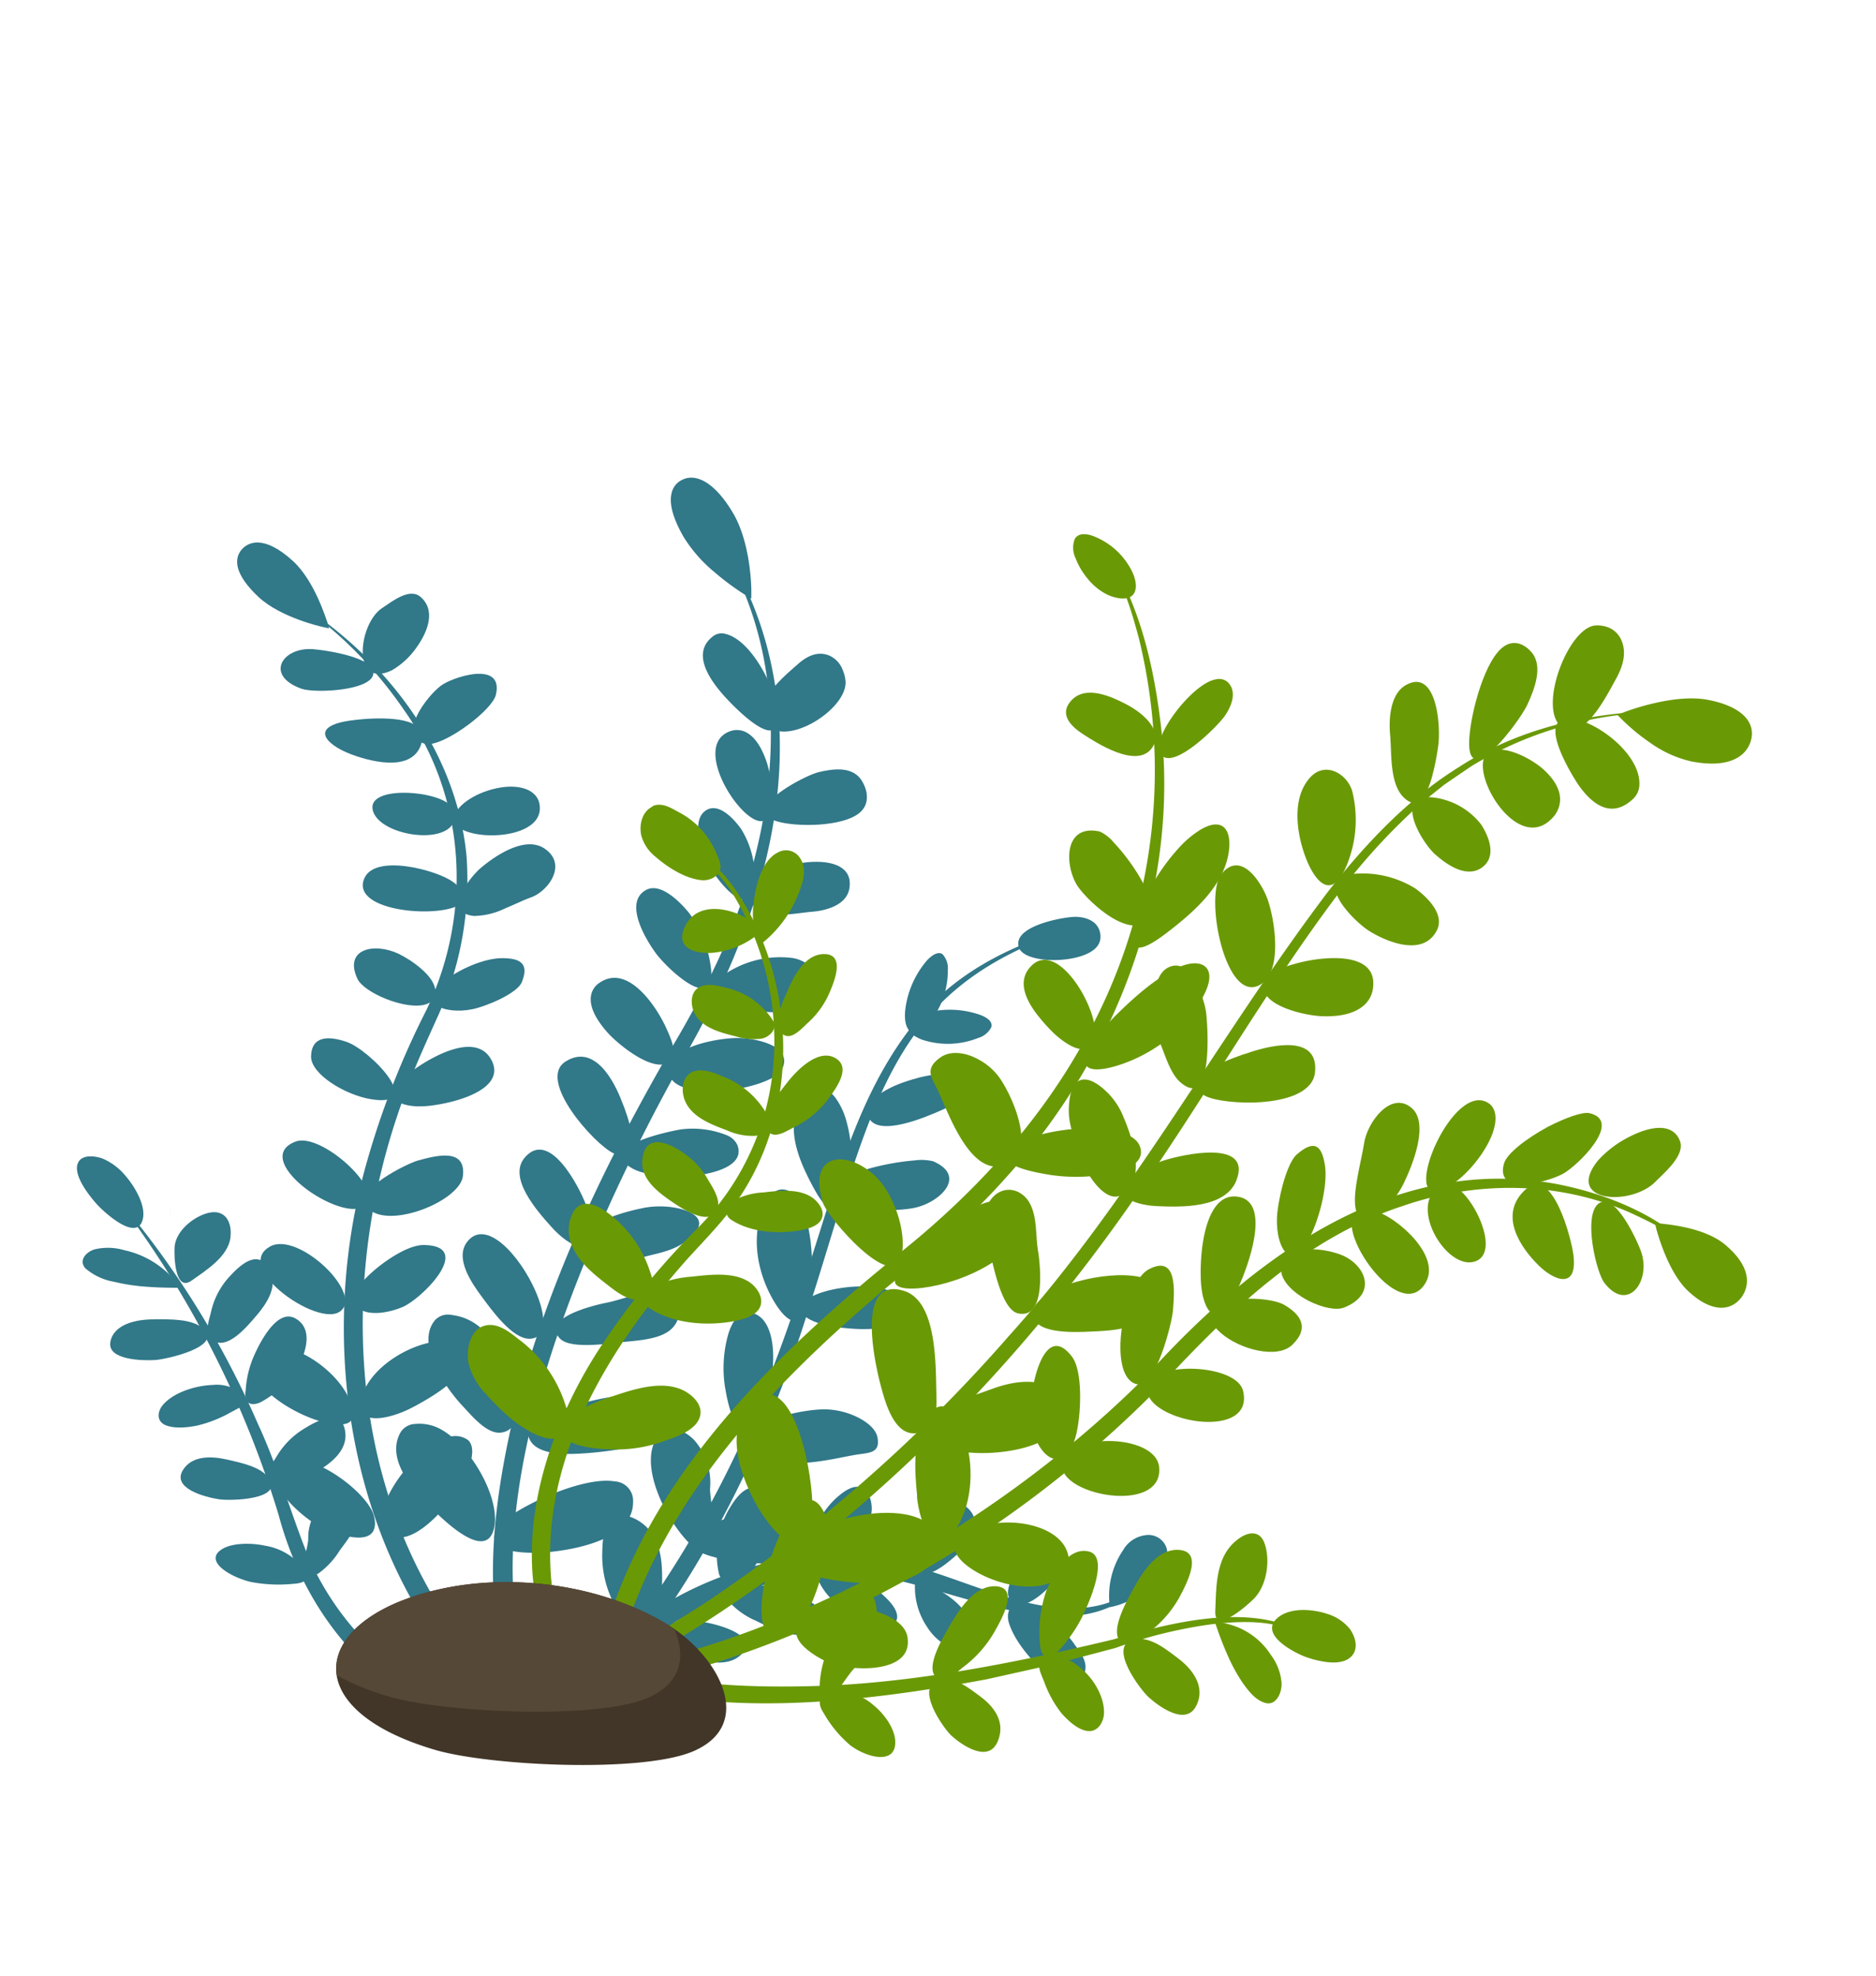 <svg id="Layer_1" data-name="Layer 1" xmlns="http://www.w3.org/2000/svg" width="281.48" height="296.47" viewBox="0 0 281.48 296.47">
  <defs>
    <style>
      .cls-1 {
        fill: #317889;
      }

      .cls-2 {
        fill: #6a9906;
      }

      .cls-3 {
        fill: #423628;
      }

      .cls-4 {
        fill: #564837;
      }
    </style>
  </defs>
  <g>
    <g>
      <path class="cls-1" d="M110,77c-2.54-4.33-5.41-6.15-7.67-5a2.84,2.84,0,0,0-1.54,1.9c-.44,1.64.18,3.91,1.85,6.77a21.65,21.65,0,0,0,4.59,5.19,38.78,38.78,0,0,0,4.61,3.41l.89.55v-1C112.75,88.51,112.71,81.59,110,77Z"/>
      <path class="cls-1" d="M126.86,102.13a5.25,5.25,0,0,0-.37-1.49,3.83,3.83,0,0,0-2.16-2.33c-1.81-.68-3.41.25-4.66,1.37-1.7,1.52-6.86,5.61-4.84,8.72C117.46,112.48,127.28,106.46,126.86,102.13Z"/>
      <path class="cls-1" d="M129.34,117.18c-1.39-2.32-4.42-1.83-6.54-1.33-1.68.41-8,3.62-8,5.83,0,.62.5,1.16,1.72,1.53,3,.91,9.87.84,12.42-1.24C130.41,120.77,130.35,118.87,129.34,117.18Z"/>
      <path class="cls-1" d="M118.23,130a25.12,25.12,0,0,0-3.71,1.75c-2,1.2-3.38,2.83-1,4.54,2.24,1.61,6,.68,8.39.49,2.08-.17,5.15-1,5.54-3.53C128.22,128.35,120.73,129,118.23,130Z"/>
      <path class="cls-1" d="M118.87,143.72a14.8,14.8,0,0,0-8.73,1.61A10.66,10.66,0,0,0,109,146c-3.78,2.64-.61,4.47,2.74,5.29s9.09,1.23,11.06-2.07C124.27,146.83,121.43,144.08,118.87,143.72Z"/>
      <path class="cls-1" d="M110.67,155.73h-.22c-3,.06-10,1.33-10.14,4.67-.24,5.5,15.57,3.22,17.07-.06C119,156.76,113.12,155.73,110.67,155.73Z"/>
      <path class="cls-1" d="M92.24,222.25c-5.2-.88-16.07,4.53-17.54,6.85-2.76,4.38,5.88,4,8.23,3.69,4.23-.48,12.13-2.13,12.06-7.5A2.9,2.9,0,0,0,92.24,222.25Z"/>
      <path class="cls-1" d="M110.65,171.82a2.88,2.88,0,0,0-1.47-1.45,13.79,13.79,0,0,0-7-.93c-2.18.36-13,2.69-7.27,5.87,1.8,1,4.34,1,6.29,1.18C103.63,176.7,112.16,175.85,110.65,171.82Z"/>
      <path class="cls-1" d="M101.93,181.32a13.27,13.27,0,0,0-5.15-.14c-2.79.56-10.41,2.27-9.19,6.34.71,2.36,6.19,1.94,7.88,1.39,2.66-.87,5.35-1,7.61-2.82C106.43,183.49,104.64,182,101.93,181.32Z"/>
      <path class="cls-1" d="M99.87,194.59a5,5,0,0,0-1.38-.43c-2.64-.42-5,.8-7.51,1.29-1.72.34-10,2.27-6.94,5.39,1.43,1.48,6.41.85,8.27.62,2.48-.32,6.56-.31,8.42-2.07S101.81,195.53,99.87,194.59Z"/>
      <path class="cls-1" d="M99.9,211.05a5.53,5.53,0,0,0-1.84-1.14c-4.24-1.62-11.18.74-14.6,1.77-1.57.48-4.39,1.13-4.28,3.12.22,3.8,6.1,3.41,8.8,3.22C90.43,217.85,105.56,216.48,99.9,211.05Z"/>
      <path class="cls-1" d="M116.69,106.8c-.38-3.71-4-10.84-7.89-11.71a2.09,2.09,0,0,0-1.79.35c-2.79,2.09-1.43,5.32,1.09,8.33C109.73,105.73,117.4,113.76,116.69,106.8Z"/>
      <path class="cls-1" d="M115,114.23c-.77-2.23-1.79-3.69-3-4.34a3,3,0,0,0-2.44-.19c-6.57,2.35,3.32,16.55,5.67,12.9C116.44,120.7,115.71,116.35,115,114.23Z"/>
      <path class="cls-1" d="M113.2,132.54a13.54,13.54,0,0,0-2-8.17c-.31-.43-3-4.23-5.25-2.81-1.12.72-2,2.57,0,7.32l0,.1C107.1,131.66,112.58,138.66,113.2,132.54Z"/>
      <path class="cls-1" d="M103.41,137c-.39-.5-3.89-4.81-6.41-3.51-3.47,1.79-.22,7.35,1.48,9.62s8.7,8.87,8.22,2.4A17.27,17.27,0,0,0,103.41,137Z"/>
      <path class="cls-1" d="M89.9,147.48a2.87,2.87,0,0,0-1.25,2.1c-.16,1.47.67,3.24,2.45,5.27,1.52,1.72,5.86,5.26,8.44,4.84a1.89,1.89,0,0,0,1.1-.5c1.07-1.08,0-3.47-.62-4.82C98.69,151.31,94.27,144.39,89.9,147.48Z"/>
      <path class="cls-1" d="M64.73,213.85a6.6,6.6,0,0,0-2.39-.22,2.69,2.69,0,0,0-2.19,1.18c-1.9,3.2.38,6.85,2.69,9.42,1.49,1.66,9.48,10.47,11.16,5.49.66-1.92.08-4.68-1.16-7.36C71,218.45,67.76,214.68,64.73,213.85Z"/>
      <path class="cls-1" d="M93.31,165.27c-1.17-3.12-4.15-8.76-8.47-6S89.15,171.64,92,173c4.59,2.18,2.71-3.93,1.71-6.72Z"/>
      <path class="cls-1" d="M78.71,173.7c-2.53,3,1.89,8,4,10.34,1.24,1.43,5,4.86,6,1.6.32-1-.06-3-.86-5.07C86.88,178.07,82.41,169.27,78.71,173.7Z"/>
      <path class="cls-1" d="M70.08,186.33c-1.86,2.45.64,6.11,2.22,8.23,1.35,1.81,4.56,6.39,7.21,6.29s2.43-3.54.82-7.19C78,188.36,72.88,182.66,70.08,186.33Z"/>
      <path class="cls-1" d="M75.49,204.61c-1-3-3-6.13-6.5-7.09a8.62,8.62,0,0,0-1.23-.24,2.65,2.65,0,0,0-2.45.74c-3.06,3.51,1.49,10.16,4.09,12.9,1.27,1.34,3.66,4.35,5.84,4,3.57-.53,1.85-5.84,1.15-7.86C76.06,206.17,75.73,205.31,75.49,204.61Z"/>
    </g>
    <g>
      <path class="cls-1" d="M44,84.21c-4.51-4.14-6.8-2.72-7.58-1.93s-1.88,2.66,1.24,6.14c.35.39.74.78,1.17,1.18,3.31,3.06,9.37,4.42,9.63,4.47l.92.21-.26-.91C49,93.13,47.29,87.26,44,84.21Z"/>
      <path class="cls-1" d="M62.59,97c1.73-2.45,2.73-5.52.52-7.44-1.68-1.46-4.35.75-5.72,1.63-3.7,2.38-4.67,12.33,1.45,9.35A11.66,11.66,0,0,0,62.59,97Z"/>
      <path class="cls-1" d="M74.4,104.25c1.26-5.27-6.6-2.65-8.27-1.36-2,1.51-6.56,7.28-2.45,8.68,1.32.44,4.24-1.07,6.7-2.93C72.41,107.12,74.13,105.36,74.4,104.25Z"/>
      <path class="cls-1" d="M80.94,120.6c-.26-1.43-1.66-2.59-4.33-2.58s-6.61,1.4-8.18,3.76C65.4,126.33,82.16,127.07,80.94,120.6Z"/>
      <path class="cls-1" d="M81.69,127.3c-3-2-7.6,1.24-9.65,3-1.59,1.39-5.68,6.61-.94,7.12a11,11,0,0,0,4.65-1.12c1.46-.6,2.87-1.29,3.9-1.66C82.26,133.72,85.23,129.67,81.69,127.3Z"/>
      <path class="cls-1" d="M75.48,143.75c-2.84-.06-6.83,1.79-8.88,3.48-4.49,3.71,1,5.17,5,4,3.08-.9,6.16-2.59,6.68-3.85C79.41,144.65,78.18,143.78,75.48,143.75Z"/>
      <path class="cls-1" d="M67.5,215.55c-4,.53-11.24,9.18-9.92,13,2.78,7.94,16.26-9,12.67-12.48A3.26,3.26,0,0,0,67.5,215.55Z"/>
      <path class="cls-1" d="M73.85,159.26c-2.31-4.95-9.8-.25-12.13,1.5-2.79,2.09-4.38,4.85.7,5.22a14.23,14.23,0,0,0,2.56-.15C69.16,165.26,75.66,163.22,73.85,159.26Z"/>
      <path class="cls-1" d="M62.71,174.11c-1.67.46-9.34,4.29-7.92,6.66,1,1.57,3.21,1.89,5.68,1.48,4.13-.69,8.83-3.44,9-5.92C69.89,172.08,65.16,173.45,62.71,174.11Z"/>
      <path class="cls-1" d="M63.52,186.79c-2.88,0-7.71,3.69-9.31,5.75-2.45,3.18-.21,4.93,3.5,4.33a12.18,12.18,0,0,0,2.57-.73C63.21,195,71.35,186.83,63.52,186.79Z"/>
      <path class="cls-1" d="M63.59,201.65c-3.75,1.06-8,4-9.19,7.59-1.77,5.35,4.66,3.45,7.52,1.89a3.18,3.18,0,0,1,.32-.16c2.57-1.41,6.69-3.76,7.59-6.67C71.16,200,66.34,200.87,63.59,201.65Z"/>
      <g>
        <path class="cls-1" d="M56,100.63c-.63-2.17-7.34-3.1-9-3.23-4.64-.37-7.35,3.95-1.75,5.93,2,.71,10.85.3,10.77-2.41A1,1,0,0,0,56,100.63Z"/>
        <path class="cls-1" d="M51.26,108.34c-4.76,1.15-1.76,3.63,1.41,4.82,3.57,1.34,9.73,2.69,10.68-2.1C64.25,106.56,53.31,107.84,51.26,108.34Z"/>
        <path class="cls-1" d="M67.63,120.94c-1.72-2.33-12.56-3.2-11.7.59S67.07,127,68.21,123A2.35,2.35,0,0,0,67.63,120.94Z"/>
        <path class="cls-1" d="M67.89,132.26c-2.42-1.73-11.64-4.22-13.23-.47-2.19,5.16,12.2,6.12,14.68,3.64C70.06,134.7,69.87,133.67,67.89,132.26Z"/>
        <path class="cls-1" d="M59.78,143.08c-3.65-1.7-8.22-.73-6.16,3.75.5,1.08,2.33,2.27,4.41,3.08,3.39,1.32,7.42,1.62,7.29-1.28C65.22,146.4,61.68,144,59.78,143.08Z"/>
        <path class="cls-1" d="M56.13,227.56c-.69-3.46-9.31-9.94-13-8.22-5.1,2.36,2.86,9,5.61,10.06,2.48,1,7.69,2.74,7.52-1.05A4.87,4.87,0,0,0,56.13,227.56Z"/>
        <path class="cls-1" d="M52,156.31c-2.59-.88-5.27-1-5.33,2.21,0,2.64,5.07,5.73,8.93,6.38C64.06,166.33,55.52,157.51,52,156.31Z"/>
        <path class="cls-1" d="M44.32,171.28c-3.37,1.31-1.84,4.23,1,6.6s7.35,4.32,9.14,3.14a1.73,1.73,0,0,0,.81-1.59C55.13,176.3,47.59,170,44.32,171.28Z"/>
        <path class="cls-1" d="M40.54,187c-2.51,1.38-1.45,3.89.82,6.07,2.87,2.76,7.65,5,9.58,3.74C54.8,194.28,44.77,184.67,40.54,187Z"/>
        <path class="cls-1" d="M39.65,202.34a2.26,2.26,0,0,0-1.6,1.57c-.91,3.84,5.32,7.94,10,9.32,2.63.78,4.77.7,4.87-.76C53.28,207.6,44.61,200.52,39.65,202.34Z"/>
      </g>
    </g>
    <g>
      <path class="cls-1" d="M165.12,140.41c-.12-2.11-2-2.81-3.64-2.86s-9.82,1.35-8.57,4.67c.91,2.46,9.46,2.43,11.64-.15A2.32,2.32,0,0,0,165.12,140.41Z"/>
      <path class="cls-1" d="M120.61,181.54c-1.18-3.21-4-4.43-5.71-1.15-2.28,4.45-1.49,10,1,14.45,1.94,3.46,4.33,5.21,5.4.39a21,21,0,0,0,.47-3.81A27.44,27.44,0,0,0,120.61,181.54Z"/>
      <path class="cls-1" d="M106.54,223.31a9.69,9.69,0,0,0-2.37-7.25c-1.73-1.77-4.25-2.54-5.67-.27-2.74,4.36,1.78,12.91,5.37,16.16,3.08,2.8,3.36-.39,3.13-3.69C106.86,226.15,106.5,224,106.54,223.31Z"/>
      <path class="cls-1" d="M113.33,197.14c-2.48-1-3.64,1.54-4.09,3.13a18.63,18.63,0,0,0-.48,7.69c.19,1.11.81,5.06,2.08,5.65,3.17,1.49,5.72-6.35,5.07-11.79C115.64,199.6,114.84,197.78,113.33,197.14Z"/>
      <path class="cls-1" d="M125.4,164.77c-2.15-2.88-4.52-1.6-5.71,1.32-1.51,3.73.17,7.84,1.88,11.17,1.38,2.67,3.81,7.07,5.5,1.91a20.94,20.94,0,0,0-.11-11.1A10.63,10.63,0,0,0,125.4,164.77Z"/>
      <path class="cls-1" d="M147.09,152.27a13.74,13.74,0,0,0-7.7-.42c-3.07.7-4.71,2.61-1.13,4.1a12.27,12.27,0,0,0,8.49-.22,3.2,3.2,0,0,0,2-1.65C148.91,153.46,148.48,152.8,147.09,152.27Z"/>
      <path class="cls-1" d="M139.12,144.05a13.93,13.93,0,0,0-3.23,7c-.49,3.11.68,5.34,3.39,2.56a12.22,12.22,0,0,0,2.93-8,3.14,3.14,0,0,0-.8-2.46C140.9,142.81,140.14,143,139.12,144.05Z"/>
      <path class="cls-1" d="M136,162.23c-3.48,1.13-6.6,3.2-5.7,5.35,1.33,3.15,8.61,0,10.73-.92,1.75-.75,4.34-2.16,3-4.18C142.49,160.21,138.16,161.53,136,162.23Z"/>
      <path class="cls-1" d="M120.61,195.43c-1.84,2.57,3.73,3.57,5.48,3.75.77.08,1.9.2,3.09.22,2.78.06,6-.38,6.28-2.87C136.12,191.22,122.51,192.79,120.61,195.43Z"/>
      <path class="cls-1" d="M116.23,227l-.29,0c-3.71-.45-9.32.95-11.61,3.49-3.29,3.65,12,4.62,14.38,3.9C125.77,232.17,122.29,227.94,116.23,227Z"/>
      <path class="cls-1" d="M127.87,212.27a11.5,11.5,0,0,0-4.15-.83c-3.08,0-12.14,1.54-10.16,5.56,2.16,4.39,11.38,1.82,14.82,1.26,2-.33,3.69-.18,3.29-2.55C131.4,214.11,129.45,212.9,127.87,212.27Z"/>
      <path class="cls-1" d="M140,174.22a7.72,7.72,0,0,0-2.82-.12c-4.5.35-12.32,2.17-11.71,4.67.82,3.36,9.58,3,12,2.38C141.1,180.27,145.12,176.44,140,174.22Z"/>
    </g>
    <path class="cls-1" d="M25.55,181.84v.08C25.67,180.69,25.61,181.23,25.55,181.84Z"/>
    <path class="cls-1" d="M25.55,181.84a.5.5,0,0,1,0,.12.08.08,0,0,0,0,0Z"/>
    <path class="cls-1" d="M25.55,181.92a.08.08,0,0,1,0,0C25.47,182.59,25.42,183.16,25.55,181.92Z"/>
    <path class="cls-1" d="M42.1,214.62l.69.54Z"/>
    <path class="cls-1" d="M37.5,226.28Z"/>
    <path class="cls-1" d="M25.34,198.92h0C25.42,199.05,25.47,199.11,25.34,198.92Z"/>
    <path class="cls-1" d="M25.34,198.92Z"/>
    <g>
      <path class="cls-1" d="M31.13,182c-2.29.64-4.79,2.78-4.94,5.13-.07,1.12,0,6.81,2.55,5,2.24-1.59,5.44-3.58,5.84-6.44,0,0,0-.08,0-.12C34.84,183.43,33.83,181.27,31.13,182Z"/>
      <path class="cls-1" d="M18.68,187.57a8.7,8.7,0,0,0-4.45-.14c-1.37.4-2.48,1.72-1.39,2.88a8.94,8.94,0,0,0,4.31,2,28.51,28.51,0,0,0,4.65.72c1.75.14,3.52.18,5.3.17l-.72-.91A13.76,13.76,0,0,0,18.68,187.57Z"/>
      <path class="cls-1" d="M35.94,208.84a5.8,5.8,0,0,0-4-1.06c-2.53.08-5.87,1.08-7.5,3-.81.95-1,2.39.33,3s3.46.39,4.92.07a19.18,19.18,0,0,0,5-2c1.34-.72,2.41-1.16,2.2-1.91A2.58,2.58,0,0,0,35.94,208.84Z"/>
      <path class="cls-1" d="M44.32,197.8c-3-1.7-5.87,4.72-6.46,6.21a15.12,15.12,0,0,0-1,4.63,2.35,2.35,0,0,0,.22,1.62c.51.67,1.66.35,2.23,0a15,15,0,0,0,5.41-5.16C45.76,203.14,47.16,199.4,44.32,197.8Z"/>
      <path class="cls-1" d="M44.84,234.51a9.13,9.13,0,0,0-5.06-2.61c-2.15-.46-4.82-.41-6.32.43-3.1,1.76,1,4.25,4.14,5a22.27,22.27,0,0,0,6.48.28c1.23-.08,1.8-.39,1.9-.88S45.63,235.42,44.84,234.51Z"/>
      <path class="cls-1" d="M47.25,227a7.31,7.31,0,0,0-1,3.89c-.1,1.44-.68,2.8-.78,4.23-.08,1.17,1.29,1.58,2.34.92a12.08,12.08,0,0,0,3.13-3.38c1.56-2.15,4.32-5.47,2.78-8.16C52.24,222,48,225.93,47.25,227Z"/>
      <path class="cls-1" d="M51.71,214.35h0c-.78-3.19-4.62-.9-6.09,0a12.05,12.05,0,0,0-4.2,4.31c-.53.84-1.68,2.17-1.09,3.32,1.36,2.62,5.69-.27,7.17-1.16C49.67,219.51,52.47,217.46,51.71,214.35Z"/>
      <path class="cls-1" d="M34.18,219c-2.43-.57-5.38-.67-6.74,1.56-1.69,2.76,3.38,4.07,5.46,4.38,1.62.24,9.63.09,7.47-3.13C39.18,220.05,36.19,219.47,34.18,219Z"/>
      <path class="cls-1" d="M40.16,190c-1.84-2.71-4.68.38-5.91,1.73a11.46,11.46,0,0,0-2.6,5.15c-.25,1.1-1,3,0,4,2.28,2.09,5.56-2.05,6.79-3.46C40.16,195.41,42,192.62,40.16,190Z"/>
      <path class="cls-1" d="M30.5,199.33c-1.72-1.53-5.16-1.4-7.43-1.39-2.51,0-6,.65-6.51,3.38s4.8,2.84,6.74,2.72c1.61-.1,10.24-2,7.2-4.71Z"/>
      <path class="cls-1" d="M18.86,176.44a9.1,9.1,0,0,0-3.46-2.62c-1.14-.42-3-.62-3.62.5-1,1.72,1.43,4.84,2.61,6.19,1,1.17,5.76,5.58,6.9,2.82h0C22.17,181.24,20.27,178.08,18.86,176.44Z"/>
    </g>
    <path class="cls-1" d="M161.15,218.13c.29,1.12-.17-.64,0,0Z"/>
    <path class="cls-1" d="M144.79,218.81c2.61,2.17-.27-.23,0,0Z"/>
    <path class="cls-1" d="M105.85,77.48c-.92-.44-.23.39,0,.76a53.27,53.27,0,0,1,9.7,20.69c4.67,20.36-2.48,41.34-12.5,59-1.48,2.65-4.38,8-5.76,10.73C85,192.66,67.23,235.06,83.37,260l-2.17-.23c18.21-17.69,30.54-40.71,38.39-64.7C125,180.21,128,163.45,139,151.41c6.64-7.14,16-11,25.3-13.08-9.13,2.48-18.23,6.52-24.58,13.74s-9.55,16.35-12.51,25.35c-1.93,6.07-3.72,12.21-5.68,18.3-7.52,24.63-19.81,48.08-38.39,66.21L82,263.07l-1-1.37c-9.59-14.21-7.71-32.74-4.1-48.58,4.88-20.05,13.86-38.66,24.14-56.36,2.06-3.49,4-7,5.73-10.69,10.16-20.6,13.49-46.66-.13-66.52l-.84-1.28a3.4,3.4,0,0,1-.45-.84c0-.09.09-.12.14-.1a1.44,1.44,0,0,1,.36.15Z"/>
    <path class="cls-1" d="M16.52,178.54A135.1,135.1,0,0,1,38.7,213.63c2.91,6.24,4.82,13.05,7.35,19.41a43.11,43.11,0,0,0,11.87,16.13,45.1,45.1,0,0,0,17.82,9.1,39,39,0,0,0,6.52,1.15L81.34,262C54,242.6,46.15,204.94,55.14,174A125.84,125.84,0,0,1,64,151.49c6.9-14.49,6-31.77-3.4-45A62.28,62.28,0,0,0,43.69,89.8C57.28,98.14,68.46,112.12,70,128.45a49.45,49.45,0,0,1-4.21,23.81c-1.48,3.28-3.5,7.68-4.7,11C47.54,198.54,53.9,241,87.12,262.72c-22.22-.87-39.54-13.85-45.33-35.49a150,150,0,0,0-25.27-48.69Z"/>
    <path class="cls-1" d="M172.12,236.83c-12,14.19-33.82-3-48.84-.6a50,50,0,0,0-10.62,2.14c-8.35,2.68-16.34,7.1-22.34,13.55a26.68,26.68,0,0,0-5,7.65,19.05,19.05,0,0,1-1.69,2.79c-.74-2.31.1-4.59,1.1-6.55a30.73,30.73,0,0,1,1.69-2.89c8.28-11.82,22.49-18.52,36.68-19.68a38.91,38.91,0,0,1,13.13,1.53c11.4,2.81,25.72,11.91,35.91,2.06Z"/>
    <g>
      <path class="cls-1" d="M162.86,250.35c.15-1.28-.81-2.5-1.55-3.52a15.74,15.74,0,0,0-3.55-3.73,16,16,0,0,0-4.59-2.36c-1.67-.44-2.21,1.3-1.81,2.67.73,2.45,2.8,5,4.63,6.79a7.25,7.25,0,0,0,3.14,2c1.43.38,3.2,0,3.65-1.4A2,2,0,0,0,162.86,250.35Z"/>
      <path class="cls-1" d="M143.63,240.55a13.31,13.31,0,0,0-3.51-2.35c-.28-.13-2.79-1.06-2.83-.63a10.66,10.66,0,0,0,1.79,6.48c1,1.67,3.73,4.31,5.58,2.22S145.35,242.2,143.63,240.55Z"/>
      <path class="cls-1" d="M119.67,239.35a16.36,16.36,0,0,0-9.16-1.43c-1.52.23-1.63,1.75-.74,2.78a11.56,11.56,0,0,0,3.61,2.44c2.46,1.21,5.78,2.89,8.53,1.76,1.13-.47,2.28-1.54,1.63-2.81S121,240,119.67,239.35Z"/>
      <path class="cls-1" d="M132,238.85a14.58,14.58,0,0,0-7.74-3.71c-1.42-.13-1.76,1.31-1.27,2.37a10.07,10.07,0,0,0,2.41,3c1.83,1.73,4.26,4.07,7,3.79,1.17-.12,2.45-.79,2.18-2.09S133,239.75,132,238.85Z"/>
      <path class="cls-1" d="M107.11,243.68a14.6,14.6,0,0,0-5.26-.4c-1.16.13-3.51.19-4.25,1.14-1.85,2.36,4.31,3.91,5.82,4.3,2.33.59,5.59,1.37,7.54-.27C114,245.88,109.32,244.23,107.11,243.68Z"/>
      <path class="cls-1" d="M171.81,230.33a4.49,4.49,0,0,0-3.28,2.21,12.21,12.21,0,0,0-2,8.58,11,11,0,0,0,5.56-2.85c1.53-1.39,3.54-3.75,2.95-6A2.86,2.86,0,0,0,171.81,230.33Z"/>
      <path class="cls-1" d="M145.78,226.92c-.1-.14-.21-.28-.34-.43-1.68-1.87-4.09,0-5.42,1.09a9.71,9.71,0,0,0-3.05,4.55c-.38,1-1.14,2.45-.14,3.43,2,1.92,5.22-1,6.61-2.2C145.05,232,147.35,229.28,145.78,226.92Z"/>
      <path class="cls-1" d="M159.51,231.79c-1.46-2.36-4-.17-5.25.94a8.89,8.89,0,0,0-2.46,3.94c-.29,1-1.05,2.56-.1,3.46,1.89,1.81,4.78-1.13,6-2.29C159.29,236.33,161,234.11,159.51,231.79Z"/>
      <path class="cls-1" d="M130.79,226.67c.09-1.17-.3-2.89-1.48-3.45s-2.64.5-3.53,1.26a11.44,11.44,0,0,0-4,7.56,1.82,1.82,0,0,0,2.18,1.82,7.06,7.06,0,0,0,3.37-2C128.83,230.52,130.6,228.92,130.79,226.67Z"/>
      <path class="cls-1" d="M97.4,229.53c-1-1.23-3.18-2.61-4.88-2-2,.71-2.1,3.51-2.15,5.23a15.59,15.59,0,0,0,.94,6c.71,1.82,1.8,4.3,3.31,5.7s3.36-.06,3.94-1.44a12.82,12.82,0,0,0,.77-4.76C99.38,235.36,99.46,232,97.4,229.53Z"/>
      <path class="cls-1" d="M116.22,226.28c-.36-1.37-1.61-3.09-3.18-3.09s-2.79,1.8-3.52,3a13.37,13.37,0,0,0-1.67,9.82c.42,1.74,2.4,1.7,3.55.88a10.55,10.55,0,0,0,2.79-3.46C115.38,231.39,116.89,228.87,116.22,226.28Z"/>
    </g>
  </g>
  <g>
    <g>
      <g>
        <path class="cls-2" d="M256.28,105c4.87.93,7.21,3.24,6.44,6.08a4.25,4.25,0,0,1-1.7,2.39c-1.62,1.12-4.06,1.38-7.27.76a17.12,17.12,0,0,1-6.1-2.76,29.88,29.88,0,0,1-4.26-3.5l-.71-.72,1-.4C244,106.73,251.13,104,256.28,105Z"/>
        <path class="cls-2" d="M239.36,93.84a4.41,4.41,0,0,1,1.48.14,3.56,3.56,0,0,1,2.45,2.1c.85,2,.12,4.07-.82,5.77-1.29,2.3-4.66,9.19-7.86,7.41C230.43,106.94,235.16,94.19,239.36,93.84Z"/>
        <path class="cls-2" d="M229.79,97.85c1.79,2.07.47,5.5-.62,7.87-.86,1.87-5.72,8.6-7.8,8.15-.57-.13-.93-.81-.94-2.29,0-3.61,2-11.65,4.74-14.21C226.72,95.9,228.49,96.34,229.79,97.85Z"/>
        <path class="cls-2" d="M215.77,112.07a36.79,36.79,0,0,1-1,4.81c-.79,2.62-2.09,4.82-4.19,2.72s-1.75-6.57-2-9.32c-.23-2.4,0-6.18,2.37-7.5C215.53,100.19,216.26,108.9,215.77,112.07Z"/>
        <path class="cls-2" d="M202.89,118.69a17.79,17.79,0,0,1-.37,9.89c-.13.42-.32.93-.54,1.45-2.16,5-4.52,2.36-5.87-.87s-2.61-9.2.5-12.55C198.88,114.16,202.13,116.1,202.89,118.69Z"/>
        <path class="cls-2" d="M190.18,134.89a1,1,0,0,1,.07.21c1,2.93,2.21,10.42-1,12.53-5.29,3.48-8.63-13.1-6-16.48C186.22,127.43,189.32,132.52,190.18,134.89Z"/>
        <path class="cls-2" d="M117.12,210c3.82,3.35,5.58,16.26,4.45,19.31-2.13,5.72-6.86-1.38-8-3.43-2.08-3.71-5.32-11.24-.66-15.56C114.49,208.8,115.91,208.9,117.12,210Z"/>
        <path class="cls-2" d="M176.22,144.87a2.3,2.3,0,0,1,1.87.72c1.63,1.49,2.72,4.87,2.9,6.49.25,2.37,1,14.41-3.83,10.34-1.51-1.28-2.23-3.82-3-5.69C173.32,154.45,171.76,145.45,176.22,144.87Z"/>
        <path class="cls-2" d="M165.12,163a10.85,10.85,0,0,1,3.16,3.91c1.16,2.64,4.18,10,0,12.37-2.44,1.36-5.31-3.26-5.83-5-.82-2.79-2.25-5.05-2.07-8.25C160.61,161.2,163,161.34,165.12,163Z"/>
        <path class="cls-2" d="M153.27,179.13a3.87,3.87,0,0,1,1,1c1.42,2.15,1.06,5,1.48,7.54.28,1.75,1.35,10.32-3,9.37-2.07-.45-3.27-5.32-3.72-7.13-.6-2.43-2.13-6.12-1-8.81S151.58,177.92,153.27,179.13Z"/>
        <path class="cls-2" d="M135.58,193.65a4.46,4.46,0,0,1,1.82,1.07c3.15,3,3,10.67,3.1,14.37,0,1.7.29,4.63-1.85,5.59-4.08,1.84-5.67-3.77-6.38-6.35C131.62,206,127.92,191.35,135.58,193.65Z"/>
      </g>
      <g>
        <path class="cls-2" d="M236.71,108c3.63.83,9.68,5.55,9.25,10a3,3,0,0,1-1,1.92c-3.07,2.83-5.89,1-8.1-2.12C235.45,115.7,229.87,106.39,236.71,108Z"/>
        <path class="cls-2" d="M231.6,115.45c1.68,1.53,2.51,3.07,2.48,4.57a4.07,4.07,0,0,1-1.1,2.64c-5.63,6.19-13.75-8.73-9.12-10.07C226.29,111.9,230,114,231.6,115.45Z"/>
        <path class="cls-2" d="M215.12,119.65a10.73,10.73,0,0,1,7.08,4c.29.43,2.79,4.22.42,6.29-1.19,1.05-3.4,1.61-7.14-1.63l-.08-.07C213.29,126.42,208.88,118.93,215.12,119.65Z"/>
        <path class="cls-2" d="M203.41,131.08a15,15,0,0,1,8.86,2.16c.5.34,4.86,3.44,3.29,6.4-2.16,4.08-7.87,1.46-10.17,0S196.53,131.63,203.41,131.08Z"/>
        <path class="cls-2" d="M206,148.32a4.09,4.09,0,0,1-1.39,2.54c-1.33,1.16-3.43,1.7-6.23,1.6-2.38-.08-7.86-1.29-8.72-3.78a2,2,0,0,1-.05-1.29c.51-1.66,3.33-2.4,4.91-2.85C198.11,143.53,206.86,142.45,206,148.32Z"/>
        <path class="cls-2" d="M139.32,228.67a5.51,5.51,0,0,1,1.36,1.88,2.94,2.94,0,0,1-.07,2.68c-2.13,3.86-6.71,4.48-10.29,4.32-2.31-.1-14.61-.73-10.67-5.65,1.52-1.9,4.43-3.34,7.6-4.16C131.86,226.54,137,226.67,139.32,228.67Z"/>
        <path class="cls-2" d="M187.51,157.88c3.55-1.19,10.38-2.61,9.8,3s-13.85,5-16.5,3.52c-4.31-2.38,2.44-5.06,5.59-6.16C186.86,158.09,187.24,158,187.51,157.88Z"/>
        <path class="cls-2" d="M185.51,177.1c-1.66,4.25-8.52,4-11.8,3.86-2-.06-7.08-.86-4.46-4,.83-1,2.88-2,5.26-2.82C177.37,173.2,187.94,170.84,185.51,177.1Z"/>
        <path class="cls-2" d="M173.68,195.84c-1.44,3.3-6.15,3.74-8.93,3.88-2.39.11-8.32.59-9.52-1.72s2.21-4.55,6.46-5.74C167.89,190.52,175.83,190.89,173.68,195.84Z"/>
        <path class="cls-2" d="M148.92,208.35c3.38-1.24,7.33-1.72,9.92.56a5.87,5.87,0,0,1,.83.89,2.57,2.57,0,0,1,.49,2.59c-1.87,5.06-10.43,5.85-14.31,5.56-1.89-.14-5.93-.07-6.68-2.14-1.24-3.4,4.67-5.66,6.94-6.48C147.15,209,148.14,208.63,148.92,208.35Z"/>
      </g>
    </g>
    <g>
      <g>
        <path class="cls-2" d="M259,186.87c4.46,3.85,3.06,6.74,2.26,7.81-.7.91-2.72,2.77-6.44.26a14.45,14.45,0,0,1-1.26-1c-3.29-2.83-4.9-9.14-5-9.41l-.24-1,1,.05C249.59,183.66,255.75,184,259,186.87Z"/>
        <path class="cls-2" d="M244.6,170.49c3-1.52,6.39-2.11,7.46.68.82,2.13-2.31,4.74-3.66,6.11-3.67,3.74-13.74,3.12-8.61-3.2A16.07,16.07,0,0,1,244.6,170.49Z"/>
        <path class="cls-2" d="M238.46,167c5.19,1.17-1.84,8-4,9.13-2.49,1.31-10.16,3.32-8.8-1.56.44-1.56,3.51-3.85,6.59-5.52C234.83,167.73,237.37,166.79,238.46,167Z"/>
        <path class="cls-2" d="M223.35,165.51c1.17.77,1.53,2.66.17,5.54s-4.6,6.67-7.55,7.58C210.3,180.39,218.05,162,223.35,165.51Z"/>
        <path class="cls-2" d="M211.81,166.23c2.64,2.26.2,8.47-1.23,11.38-1.11,2.26-5.66,8.78-7.09,4.06-.39-1.27-.14-3.31.24-5.34.33-1.78.75-3.55.94-4.79C205.12,168.41,208.69,163.56,211.81,166.23Z"/>
        <path class="cls-2" d="M198.78,174.7c.5,3-.77,7.94-2.18,10.78-3.1,6.22-5.49,1-4.93-3.68.44-3.61,1.69-7.54,2.89-8.59C197.22,170.9,198.3,171.86,198.78,174.7Z"/>
        <path class="cls-2" d="M121.59,225.05c.68,0,1.36.51,2,1.75,1.91,3.59-1.27,16.28-5.29,18.34C109.87,249.44,116.45,225.11,121.59,225.05Z"/>
        <path class="cls-2" d="M185.44,179.51c5.48.43,1.89,10.24.48,13.4-1.69,3.78-4.26,6.58-5.48,1.37a15.08,15.08,0,0,1-.28-2.77C180.05,186.87,181.08,179.17,185.44,179.51Z"/>
        <path class="cls-2" d="M176,196.56c-.15,1.95-2.58,11.61-5.29,11.14-1.78-.3-2.55-2.53-2.6-5.3-.09-4.6,1.8-10.7,4.31-12C176.7,188.2,176.21,193.72,176,196.56Z"/>
        <path class="cls-2" d="M160.84,203.54c1.71,2.24,1.37,9,.55,12-1.28,4.51-4.11,4.19-5.79.79a12.24,12.24,0,0,1-.88-2.61C154,210.46,156.2,197.44,160.84,203.54Z"/>
        <path class="cls-2" d="M144.76,215.65c1.3,3.81,1.29,9.47-1.11,13.38-3.54,5.75-5.7-.82-6.05-4.34l0-.39c-.32-3.15-.72-8.29,1.25-11.37C141.72,208.4,143.81,212.87,144.76,215.65Z"/>
      </g>
      <g>
        <path class="cls-2" d="M240.41,180.31c2.35-.5,5.18,5.75,5.77,7.32,1.67,4.46-1.89,9.43-5.45,4.84-1.29-1.67-3.36-10.73-.62-12.05A1.21,1.21,0,0,1,240.41,180.31Z"/>
        <path class="cls-2" d="M236.08,188.28c.65,5.23-2.87,3.88-5.21,1.58-2.63-2.58-6.22-7.63-1.92-11.45C233,174.83,235.81,186,236.08,188.28Z"/>
        <path class="cls-2" d="M217.51,177.8c2.91.18,7.92,9.87,3.92,11.41s-9.54-7.14-6.16-10.67A2.72,2.72,0,0,1,217.51,177.8Z"/>
        <path class="cls-2" d="M206.49,181.76c2.83.73,9.91,6.57,7.38,10.75-3.48,5.75-11.92-5.59-11-9.56C203.15,181.79,204.19,181.18,206.49,181.76Z"/>
        <path class="cls-2" d="M201.3,188.29c3.6,1.47,5.46,5.84.39,7.87-1.21.49-3.31,0-5.23-.94-3.13-1.58-5.77-4.49-3.2-6.75C195.24,186.73,199.41,187.52,201.3,188.29Z"/>
        <path class="cls-2" d="M121.42,242.07c3.38-2.28,14-.82,14.74,3.51,1,5.91-9.39,5.06-12,3.8-2.3-1.13-6.88-3.8-3.52-6.75C120.9,242.45,121.15,242.26,121.42,242.07Z"/>
        <path class="cls-2" d="M192.66,195.75c2.28,1.31,4,3.32,1.25,6-2.25,2.2-7.92.71-10.75-1.78C176.94,194.46,189.55,194,192.66,195.75Z"/>
        <path class="cls-2" d="M186.52,208.69c.86,3.7-2.55,4.89-6.26,4.59s-8-2.23-8.08-4.6a2.48,2.48,0,0,1,.89-1.92C175.84,204.32,185.68,205.09,186.52,208.69Z"/>
        <path class="cls-2" d="M173.92,220.11c.3,3.1-2.48,4.31-5.7,4.32-4.05,0-8.79-1.93-8.85-4.46C159.26,214.9,173.41,214.91,173.92,220.11Z"/>
        <path class="cls-2" d="M160.24,233.18a2.94,2.94,0,0,1-.41,2.54c-2.76,3.83-10,2.29-13.9-.24-2.21-1.42-3.4-3.15-2.21-4.43C147.69,226.81,158.89,227.82,160.24,233.18Z"/>
      </g>
    </g>
    <g>
      <g>
        <path class="cls-2" d="M184.18,102.31c1.49,1.39.64,3.65-.49,5.21s-8.1,8.58-9.69,5.39c-1.18-2.36,5-10.52,8.51-11A1.94,1.94,0,0,1,184.18,102.31Z"/>
        <path class="cls-2" d="M167.34,152.41c2.67-2.64,5.88-5.53,9.18-7.14,3.46-1.7,6.17-.47,4.35,3.53-2.48,5.41-7.73,9.31-13,11-4.12,1.31-7,.86-3.52-3.91A32.83,32.83,0,0,1,167.34,152.41Z"/>
        <path class="cls-2" d="M142.3,184.15c2.06-2.13,4.84-4,7.62-4.05,2.53-.1,4.67,1.26,3.56,4.22-2.13,5.69-12.12,9.12-17,9-4.21-.14-1.64-2.95,1.33-5.47C139.67,186.21,141.74,184.73,142.3,184.15Z"/>
        <path class="cls-2" d="M171.07,172.09c.81,2.47-2.41,3.54-4.34,3.93a26.21,26.21,0,0,1-9.08.26c-1.27-.21-5.78-.92-6.25-2.18-1.21-3.16,8.39-5.44,14.65-4.66C168.6,169.77,170.59,170.6,171.07,172.09Z"/>
        <path class="cls-2" d="M180.15,124.46c3.52-2.06,4.83.3,4.13,3.87-.9,4.55-4.76,8.1-8.19,10.82-2.75,2.19-7.43,5.71-5.84-.39a30.86,30.86,0,0,1,6.61-11.53A15,15,0,0,1,180.15,124.46Z"/>
      </g>
      <g>
        <path class="cls-2" d="M163.8,80.34a10.82,10.82,0,0,1,5.71,4.75c1.61,2.68,1.27,5.52-2.38,4.49-2.58-.72-4.8-3.32-5.76-5.86a3.61,3.61,0,0,1-.12-2.83C161.61,80.21,162.42,79.91,163.8,80.34Z"/>
        <path class="cls-2" d="M168.79,105.56c3.15,1.6,5.66,4.23,4.12,6.56-2.26,3.42-8.61-.82-10.45-2-1.53-1-3.69-2.84-1.74-5C162.9,102.68,166.85,104.57,168.79,105.56Z"/>
        <path class="cls-2" d="M164.19,155.87c-1.12,3.54-5.26,0-6.44-1.22a27.36,27.36,0,0,1-2-2.26c-1.68-2.12-3.18-5-1.23-7.24C158.67,140.3,165.34,152.24,164.19,155.87Z"/>
        <path class="cls-2" d="M131.22,176.34l.21.2c2.57,2.53,4.67,8.06,3.84,11.93-1.19,5.54-11.06-5.65-11.82-8.08C121.17,173.08,126.85,172.35,131.22,176.34Z"/>
        <path class="cls-2" d="M146.51,158.79a9.31,9.31,0,0,1,3.31,2.7c1.91,2.53,6,11.37,1.14,13.26-5.34,2.06-8.64-7.8-10.23-11.12-.92-1.95-2.09-3.2.32-4.95C142.68,157.49,145,158,146.51,158.79Z"/>
        <path class="cls-2" d="M165,124.75a6,6,0,0,1,2.14,1.68c3,3.15,7.34,9.79,5,11.75-3.1,2.64-9.19-3.27-10.52-5.34C159.69,129.71,159.63,123.58,165,124.75Z"/>
      </g>
    </g>
    <g>
      <path class="cls-2" d="M189.82,231.79c.74,2.35.3,6.05-1.67,8.05-.93.95-5.94,5.41-5.81,1.93.13-3,0-7.16,2.26-9.77l.2-.22C186.54,229.92,189,229.05,189.82,231.79Z"/>
      <path class="cls-2" d="M184.8,231.78l-.13.13C185.61,230.86,185.26,231.26,184.8,231.78Z"/>
      <path class="cls-2" d="M184.67,231.91l-.07.09C184.12,232.54,183.71,233,184.67,231.91Z"/>
      <path class="cls-2" d="M184.8,231.78l-.2.22.07-.09Z"/>
      <path class="cls-2" d="M190.66,248.25a8.08,8.08,0,0,1,1.63,4.25c.06,1.57-.87,3.4-2.39,3s-2.57-1.81-3.43-3a26,26,0,0,1-2.26-4.13c-.73-1.63-1.36-3.33-1.94-5.07l1.14.18A10.72,10.72,0,0,1,190.66,248.25Z"/>
      <path class="cls-2" d="M157.85,248.79a4.79,4.79,0,0,1,3.86,1.11c2,1.46,3.94,4.26,3.94,7,0,1.37-.85,2.89-2.32,2.81s-3-1.49-4-2.6a16.61,16.61,0,0,1-2.63-4.72c-.58-1.45-1.13-2.47-.45-3.09A3,3,0,0,1,157.85,248.79Z"/>
      <path class="cls-2" d="M163.37,232.77c3.27.78-.27,8.39-1.14,10.1a22.8,22.8,0,0,1-3.26,4.64c-.39.44-.89,1.08-1.49,1.2-.88.19-1.33-1-1.4-1.66a19,19,0,0,1,.93-8.43C158,236.21,160.26,232,163.37,232.77Z"/>
      <path class="cls-2" d="M125.74,253.91a7.41,7.41,0,0,1,5.22,1.83c1.66,1.31,3.19,3.44,3.35,5.3.32,3.86-4.23,2.69-6.72.81a17.74,17.74,0,0,1-4-4.84c-.66-1-.73-1.72-.37-2.2A3.66,3.66,0,0,1,125.74,253.91Z"/>
      <path class="cls-2" d="M146,245.51l.86.1h0l-.85-.1Z"/>
      <path class="cls-2" d="M149.63,238h0c3.26.39.61,5-.42,6.82a17.44,17.44,0,0,1-4.78,5.36c-.91.73-2.38,2.22-3.52,1.73-2.63-1.11.68-6.4,1.7-8.2C144.14,241.11,146.47,237.68,149.63,238Z"/>
      <path class="cls-2" d="M147.14,254.56c1.92,1.44,3.74,3.67,2.62,6.56-1.37,3.57-5.48.66-7-.71-1.16-1.07-5.75-7.47-1.72-8.39C143.28,251.51,145.54,253.37,147.14,254.56Z"/>
      <path class="cls-2" d="M139.52,258.71Z"/>
      <path class="cls-2" d="M177.17,232.56c3.24.44.94,4.89-.07,6.82a16.77,16.77,0,0,1-4.43,5.29c-1,.82-2.72,2.59-4,2-2.74-1.19.49-6.65,1.55-8.61C171.71,235.39,174,232.12,177.17,232.56Z"/>
      <path class="cls-2" d="M170.62,245.85Z"/>
      <path class="cls-2" d="M176.87,248.88c1.92,1.47,4.12,4.09,2.61,7.05-1.58,3.11-5.68,0-7.09-1.26-1.16-1-6.44-7.86-2.2-8.73C172.6,245.44,175.13,247.56,176.87,248.88Z"/>
      <path class="cls-2" d="M170.62,245.85l-.43.09Z"/>
      <path class="cls-2" d="M191.49,242.91h0C192.39,242,191.71,242.7,191.49,242.91Z"/>
      <path class="cls-2" d="M191.49,242.91Z"/>
      <path class="cls-2" d="M191.49,242.91c1.92-1.89,5.57-1.47,7.57-.81a7,7,0,0,1,3.48,2.29c.71,1,1.35,2.71.38,3.94-1.5,1.89-5.26.86-6.91.29-1.44-.49-7-3.21-4.52-5.71Z"/>
      <polygon class="cls-2" points="191.49 242.91 191.49 242.91 191.49 242.91 191.49 242.91"/>
      <path class="cls-2" d="M131.06,246.14a10.91,10.91,0,0,1-2.75,4c-1.18,1.26-2,2.82-3.18,4.06-1,1-2.11.28-2.16-1.09a15.76,15.76,0,0,1,1.06-5.2c.93-3,2.16-7.84,5.37-8.82C132.41,238.15,131.52,244.63,131.06,246.14Z"/>
    </g>
    <g>
      <g>
        <path class="cls-2" d="M98.08,120.87c1.35-.45,2.61.34,3.67.93a12.07,12.07,0,0,1,3.86,3.1,13.62,13.62,0,0,1,2.43,4.56c.46,1.75-1.36,2.74-2.79,2.59-2.54-.26-5.18-2-7-3.6a6.08,6.08,0,0,1-2-3c-.39-1.5,0-3.54,1.49-4.35A2.08,2.08,0,0,1,98.08,120.87Z"/>
        <path class="cls-2" d="M108.32,136.45a10.64,10.64,0,0,1,3.86,1.4c.25.15,2.32,1.7,1.93,2a12.72,12.72,0,0,1-6.85,3.06c-2.05.26-5.77-.21-4.72-3.32C103.52,136.73,106,136.12,108.32,136.45Z"/>
        <path class="cls-2" d="M108.66,161.58a12.9,12.9,0,0,1,6.63,6c.69,1.38-.54,2.69-2,2.83a9.29,9.29,0,0,1-4.22-.83c-2.5-.94-5.89-2.17-6.54-5.24-.27-1.27,0-3,1.45-3.56S107.33,161,108.66,161.58Z"/>
        <path class="cls-2" d="M90.83,181.7a17.76,17.76,0,0,1,6.72,9.13c.51,1.38,1,3.54-1.11,4.1-1.89.49-3.86-1.06-5.16-2.06-2.15-1.67-4.6-3.58-5.59-6.33a5.66,5.66,0,0,1,.42-4.86C87.39,179.76,89.58,180.85,90.83,181.7Z"/>
        <path class="cls-2" d="M109.33,148.29a11.3,11.3,0,0,1,6.67,4.85c.7,1.24-.55,2.47-1.76,2.69a9.07,9.07,0,0,1-3.82-.34c-2.4-.6-5.64-1.38-6.46-4.11-.35-1.16-.23-2.77,1.13-3.36S108.07,148,109.33,148.29Z"/>
        <path class="cls-2" d="M102.74,173.11a11.57,11.57,0,0,1,3.44,3.78c.58,1,1.9,2.91,1.52,4.25-.94,3.37-5.89-.18-7.11-1-1.89-1.33-4.48-3.25-4.21-6.12C96.8,169.52,101,171.82,102.74,173.11Z"/>
      </g>
      <path class="cls-2" d="M78,201.06a19.6,19.6,0,0,1,4.66,5.07,19.85,19.85,0,0,1,2.79,7.09c.29,2.21-2,2.93-3.64,2.5-3.39-.92-6.59-4-8.9-6.58a10.23,10.23,0,0,1-2.6-4.56c-.38-1.78.06-4.87,2.19-5.62S76.62,200,78,201.06Z"/>
      <g>
        <path class="cls-2" d="M115.66,128h0C115.39,128.16,114.93,128.43,115.66,128Z"/>
        <path class="cls-2" d="M116.54,128a2.48,2.48,0,0,1,3.58.87c.79,1.21.53,2.93,0,4.37a18,18,0,0,1-6.18,8.59,12,12,0,0,1-.82-6.67c.29-2.33,1.14-5.83,3.38-7.16Z"/>
        <path class="cls-2" d="M115.66,128Z"/>
        <polygon class="cls-2" points="115.66 128 115.66 128 115.65 128 115.66 128"/>
        <path class="cls-2" d="M125.22,158.68a2.66,2.66,0,0,1,.45.29c1.91,1.48-.3,4.43-1.5,6.05a14.16,14.16,0,0,1-5.08,4.12c-1.1.57-2.71,1.66-3.7.75-1.94-1.78,1.44-5.83,2.77-7.53C119.72,160.37,122.78,157.4,125.22,158.68Z"/>
        <path class="cls-2" d="M112.43,192.35c1.24.82,2.35,2.59,1.47,4s-3.43,1.86-5.13,2.07c-3.85.46-8.12-.09-11.22-2.09-1.59-1-.45-2.8,1-3.54a15.66,15.66,0,0,1,5.18-1.25C106.6,191.23,110.09,190.79,112.43,192.35Z"/>
        <path class="cls-2" d="M124.7,141.35Z"/>
        <path class="cls-2" d="M124.7,141.35Z"/>
        <path class="cls-2" d="M123.93,143.15h0c2.77.23,1.32,3.94.55,5.74a13,13,0,0,1-3.24,4.54c-.88.81-2.26,2.4-3.44,1.93-2.35-1-.23-5.39.58-7.21C119.44,145.77,121.19,142.94,123.93,143.15Z"/>
        <polygon class="cls-2" points="124.7 141.35 124.7 141.35 124.7 141.35 124.7 141.35"/>
        <path class="cls-2" d="M121.75,179.59c1,.67,2.09,2,1.52,3.28s-2.68,1.67-4.06,1.84c-3.24.42-7,0-9.6-1.78-1-.72-.67-2.08.4-2.78a10.54,10.54,0,0,1,4.52-1.25C116.93,178.62,119.76,178.31,121.75,179.59Z"/>
        <path class="cls-2" d="M101.88,208.32c1.59.56,3.54,2.13,3.19,4-.42,2.21-3.58,3.26-5.51,3.91a20.81,20.81,0,0,1-7,1.23c-2.2,0-5.19-.21-7.06-1.17s-.54-3.26.9-4.3a19.26,19.26,0,0,1,5.25-2.42C94.92,208.47,98.73,207.21,101.88,208.32Z"/>
      </g>
    </g>
    <g>
      <path class="cls-2" d="M244.85,107.07a55.89,55.89,0,0,0-24,7.83c-.89.59-3.25,2.21-4.17,2.84-1.62,1.31-3.71,2.92-5.15,4.35a93.41,93.41,0,0,0-11.2,12.63c-10.88,14.56-19.87,30.53-30.37,45.43-17,24.43-38.22,46.27-63.22,62.62-5.48,3.55-12,7.41-17.68,10.61l-1.2-2.11,5.9-3.39c3.33-1.83,8.34-5.07,11.62-7.12a229.15,229.15,0,0,0,46-40.33c18.37-20.39,31.34-44.77,47.82-66.58,5.58-7.14,12-14,19.74-18.79,7.7-5,16.76-7.49,25.85-8.19l0,.2Z"/>
      <path class="cls-2" d="M254.14,188.12c-2.39-2.81-6.18-4.63-9.58-6.2-10.7-4.73-23.1-4.78-34.06-1-15,4.9-26.52,16.25-37,27.63-21.23,21.45-48.41,37.26-77.86,44.15a42.45,42.45,0,0,1-6,1c-.13,0-.17,0-.38,0l-.32,0a2.32,2.32,0,0,1-.56-.14,2.69,2.69,0,0,1-.73-.39L90.39,249a30.13,30.13,0,0,0,4.2,1.48c9.3,2.51,19.19,2.74,28.78,2.44,14.43-.53,29.59-3.59,43.64-6.95,8.14-2.4,20.74-5.77,28.8-.79l-.16.25c-4.21-2.51-9.43-2.27-14.14-1.71a70.34,70.34,0,0,0-14.14,3.52l-9.59,2.53-9.69,2.16c-18,3.38-41.54,6.3-58.94-.51l.28-.44s-.06,0,0,0a1.76,1.76,0,0,0,.23,0l.36,0c30.09-5.56,60.09-22.76,81.7-44.26,15.78-17.54,36.85-33.71,61.87-29.08,7.27,1.43,14.53,4.32,20,9.39a3.53,3.53,0,0,1,.81,1.11.3.3,0,0,1-.14.34l-.12-.28Z"/>
      <path class="cls-2" d="M166.11,84.48c.15-.2.44-.1.56,0a9.3,9.3,0,0,1,1.54,2.29c3.27,6.5,4.89,13.68,5.82,20.86,3.35,25.1-6.33,50.68-23.22,69.18-5.45,6.15-12,11.6-18.36,16.83-15.2,12.93-29.7,27.88-37.1,46.66-1.75,4.46-3,9.36-4.34,14.12l-2.42-.84c-3.6-1.26-5.49-5.14-6.79-8.4-3.22-8.86-2.23-18.75.66-27.43a68.39,68.39,0,0,1,8-16.2,112.49,112.49,0,0,1,14.14-17.22,39.27,39.27,0,0,0,11.55-26.44,42.3,42.3,0,0,0-6.65-24.5c-1.44-1.93-3.79-5.32-6.51-4.52l-.14-.26c4.78-1.6,9.94,8.49,11.38,12.11,5.65,13.58,4.09,30.11-5.29,41.67-1.58,2-4.1,4.61-5.85,6.54-11.38,12.83-21.51,29-20.47,46.8a26.47,26.47,0,0,0,3.73,12.33,6.88,6.88,0,0,0,3,2.8l-.34.19a116.84,116.84,0,0,1,3.63-11.78c7.39-19.39,22.46-34.59,38.06-47.71l4.75-3.93c11.16-9,21-19.8,27.76-32.46a83,83,0,0,0,7.64-59.53c-1-3.66-2.06-7.44-4.14-10.66a3.08,3.08,0,0,0-.24-.26c-.09-.09-.17-.08-.11-.1l-.25-.17Z"/>
    </g>
  </g>
  <g>
    <path class="cls-3" d="M100,243.63c-9.71-5.83-23-7.67-34-5.21a39,39,0,0,0-5.79,1.75C46.44,245.64,46.4,257,65.35,262.55c8.31,2.4,31.07,3.47,38.69.18C113.45,258.68,107.83,248.33,100,243.63Z"/>
    <path class="cls-4" d="M100,243.63c-9.71-5.83-23-7.67-34-5.21a39,39,0,0,0-5.79,1.75c-6.87,2.73-10.32,7-9.68,11.17a37.85,37.85,0,0,0,7.94,3.22c8.31,2.4,31.07,3.46,38.69.18,5.14-2.22,5.79-6.3,4-10.33Q100.59,244,100,243.63Z"/>
  </g>
</svg>
